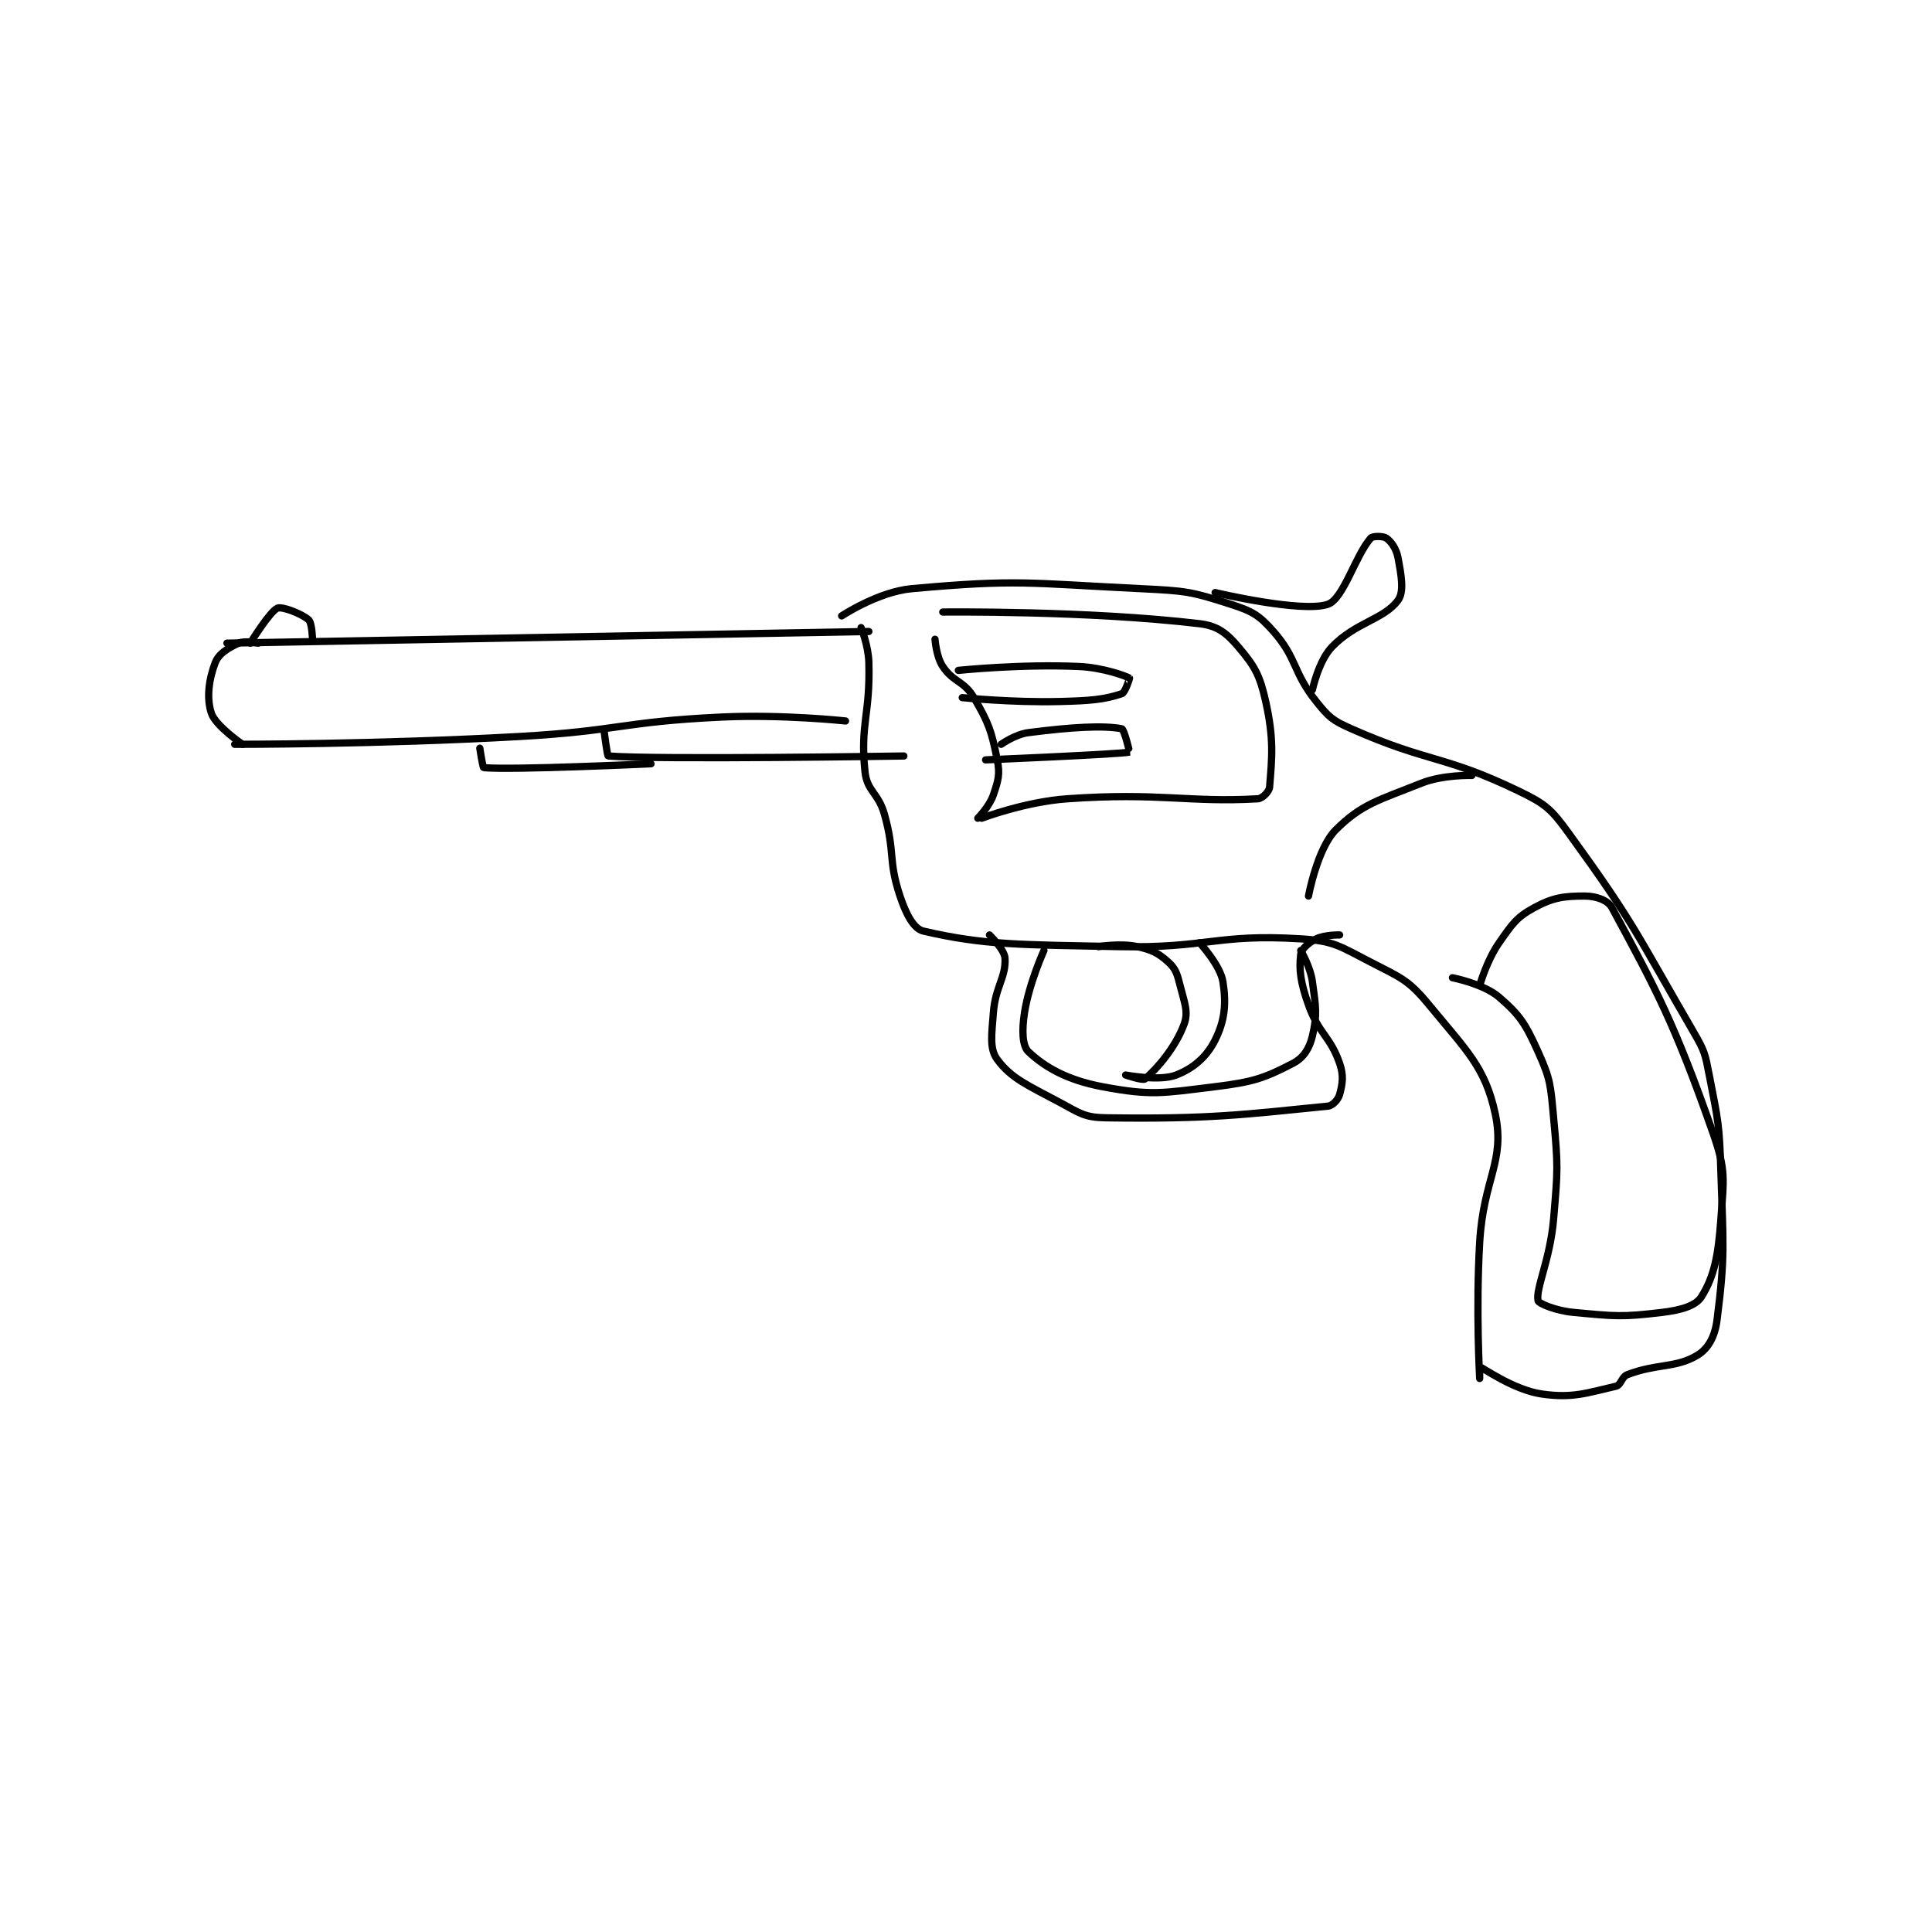 <?xml version="1.0" encoding="utf-8"?>
<!DOCTYPE svg PUBLIC "-//W3C//DTD SVG 1.1//EN" "http://www.w3.org/Graphics/SVG/1.1/DTD/svg11.dtd">
<svg viewBox="0 0 800 800" preserveAspectRatio="xMinYMin meet" xmlns="http://www.w3.org/2000/svg" version="1.1">
<g fill="none" stroke="black" stroke-linecap="round" stroke-linejoin="round" stroke-width="1.863">
<g transform="translate(87.52,222.821) scale(1.611) translate(-119,-144)">
<path id="0" d="M123 171 L288 168 "/>
<path id="1" d="M125 197 C125 197 161.644 197.036 198 195 C223.997 193.544 224.15 191.231 250 190 C265.812 189.247 282 191 282 191 "/>
<path id="2" d="M131 171 C131 171 127.62 170.264 126 171 C123.32 172.218 120.892 173.706 120 176 C118.371 180.188 117.706 185.117 119 189 C120.09 192.27 127 197 127 197 "/>
<path id="3" d="M129 171 C129 171 134.077 162.769 136 162 C137.234 161.506 142.261 163.454 144 165 C144.887 165.789 145 170 145 170 "/>
<path id="4" d="M286 167 C286 167 287.882 171.621 288 176 C288.366 189.53 285.729 191.608 287 204 C287.524 209.114 290.429 209.413 292 215 C294.802 224.964 292.909 226.727 296 236 C297.522 240.567 299.484 244.416 302 245 C317.839 248.677 327.156 248.488 352 249 C375.294 249.48 377.157 245.656 399 247 C407.559 247.527 409.061 248.91 417 253 C424.779 257.007 426.711 257.555 432 264 C441.518 275.601 446.429 279.937 449 292 C451.613 304.263 445.967 308.56 445 325 C443.982 342.313 445 360 445 360 C445 360 444.968 356.992 445 357 C445.75 357.187 453.724 362.961 461 364 C469.01 365.144 472.696 363.66 480 362 C481.382 361.686 481.418 359.603 483 359 C490.603 356.104 495.441 357.384 501 354 C503.768 352.315 505.461 349.219 506 345 C508.131 328.308 507.596 325.764 507 307 C506.606 294.598 506.334 294.005 504 282 C502.925 276.473 502.829 275.871 500 271 C485.228 245.559 484.821 243.176 468 220 C463.369 213.619 461.992 212.371 455 209 C435.627 199.66 431.987 201.84 412 193 C407.172 190.865 406.243 190.054 403 186 C396.878 178.348 398.182 175.025 392 168 C388.275 163.767 386.551 162.796 381 161 C370.832 157.71 369.4 157.556 358 157 C329.004 155.585 326.303 154.518 299 157 C290.376 157.784 281 164 281 164 "/>
<path id="5" d="M377 158 C377 158 399.42 163.303 406 161 C409.99 159.603 413.056 148.47 417 144 C417.521 143.409 420.241 143.458 421 144 C422.248 144.891 423.565 146.683 424 149 C424.859 153.583 425.634 157.79 424 160 C420.351 164.936 413.125 165.597 407 172 C403.58 175.576 402 183 402 183 "/>
<path id="6" d="M319 246 C319 246 322.889 249.773 323 252 C323.249 256.975 320.521 259.227 320 266 C319.563 271.675 318.97 275.254 321 278 C324.637 282.921 328.824 284.62 337 289 C342.282 291.83 343.382 292.919 349 293 C375.535 293.385 384.448 292.155 406 290 C407.241 289.876 408.647 288.295 409 287 C409.74 284.288 410.099 282.161 409 279 C406.556 271.974 403.671 271.479 401 264 C398.949 258.256 398.531 254.986 399 251 C399.164 249.604 401.026 247.987 403 247 C405.138 245.931 409 246 409 246 "/>
<path id="7" d="M333 250 C333 250 329.161 258.451 328 266 C327.318 270.433 327.415 274.494 329 276 C333.159 279.952 338.946 283.302 348 285 C360.692 287.38 363.31 286.676 377 285 C386.788 283.801 389.707 282.793 397 279 C399.726 277.583 401.241 275.187 402 272 C403.297 266.552 402.878 264.442 402 258 C401.472 254.131 399 250 399 250 "/>
<path id="8" d="M347 249 C347 249 352.725 248.05 357 249 C360.8 249.844 362.42 250.654 365 253 C366.875 254.704 367.257 256.028 368 259 C369.128 263.513 370.214 265.763 369 269 C366.761 274.97 362.143 280.276 359 283 C358.413 283.509 354 282 354 282 C354.001 282 362.717 283.676 367 282 C371.455 280.257 374.828 277.343 377 273 C379.482 268.036 379.909 263.682 379 258 C378.321 253.758 373 248 373 248 "/>
<path id="9" d="M305 170 C305 170 305.311 174.467 307 177 C309.702 181.053 312.485 180.689 315 185 C318.872 191.637 319.52 193.601 321 201 C321.757 204.786 321.248 206.256 320 210 C319.019 212.941 316 216 316 216 "/>
<path id="10" d="M307 163 C307 163 344.091 162.577 373 166 C377.666 166.553 379.96 168.423 383 172 C387.183 176.921 388.492 179.213 390 186 C392.154 195.695 391.611 200.368 391 208 C390.91 209.128 389.152 210.934 388 211 C370.21 212.026 362.777 209.326 339 211 C328.154 211.764 317 216 317 216 "/>
<path id="11" d="M311 178 C311 178 327.066 176.321 342 177 C348.338 177.288 354.223 179.506 355 180 C355.028 180.018 353.906 183.698 353 184 C348.468 185.511 344.912 185.807 337 186 C324.687 186.3 312 185 312 185 "/>
<path id="12" d="M322 197 C322 197 325.6 194.439 329 194 C340.105 192.567 348.324 192.101 353 193 C353.619 193.119 355.04 198.991 355 199 C352.593 199.55 318 201 318 201 "/>
<path id="13" d="M220 194 C220 194 220.753 199.981 221 200 C233.803 200.998 297 200 297 200 "/>
<path id="14" d="M188 198 C188 198 188.752 202.977 189 203 C196.323 203.666 232 202 232 202 "/>
<path id="15" d="M443 205 C443 205 435.6 204.76 430 207 C419.125 211.35 414.711 212.29 408 219 C403.263 223.737 401 236 401 236 "/>
<path id="16" d="M438 257 C438 257 446.003 258.548 450 262 C455.41 266.673 456.782 268.875 460 276 C463.268 283.237 463.22 284.616 464 293 C465.167 305.548 465.079 306.32 464 319 C463.114 329.407 459.354 336.898 460 340 C460.156 340.75 464.633 342.591 469 343 C479.822 344.015 481.463 344.277 492 343 C496.804 342.418 500.553 341.316 502 339 C505.266 333.775 506.316 328.57 507 319 C507.734 308.725 508.35 306.571 505 297 C495.098 268.709 490.354 259.988 479 239 C477.931 237.023 474.857 236 472 236 C466.694 236 463.815 236.373 459 239 C454.424 241.496 453.369 243.188 450 248 C446.807 252.561 445 259 445 259 "/>
</g>
</g>
</svg>
